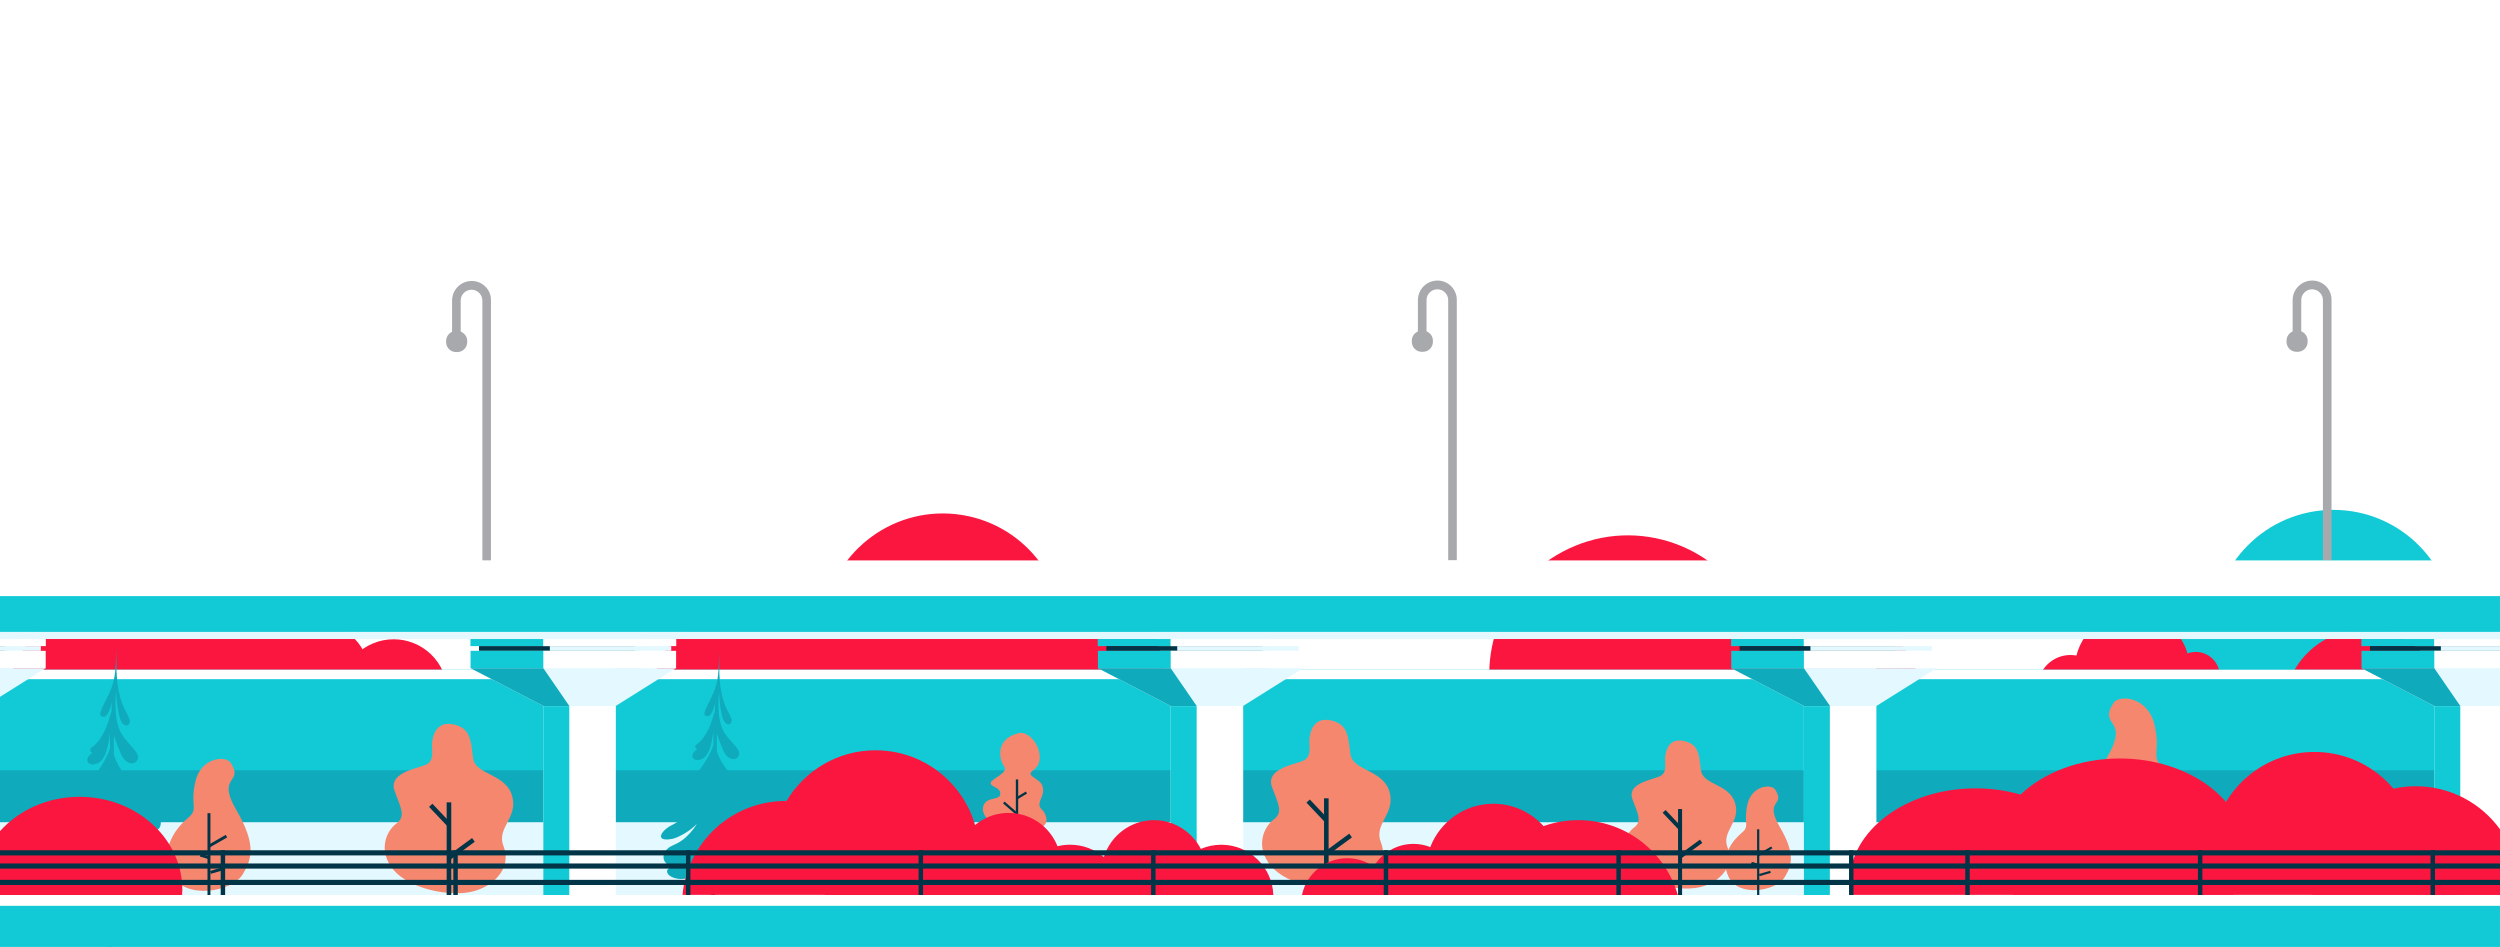 <?xml version="1.0" encoding="utf-8"?>
<!-- Generator: Adobe Illustrator 22.0.1, SVG Export Plug-In . SVG Version: 6.00 Build 0)  -->
<svg version="1.1" xmlns="http://www.w3.org/2000/svg" xmlns:xlink="http://www.w3.org/1999/xlink" x="0px" y="0px"
	 viewBox="0 0 1800 681.8" style="enable-background:new 0 0 1800 681.8;" xml:space="preserve">
<rect x="0" y="0" width="1800" height="681.8" fill="#333333" stroke="none"/>
<style type="text/css">
	.st0{fill:#E4F9FF;}
	.st1{fill:#FFFFFF;}
	.st2{fill:#12CAD6;}
	.st3{fill:#FA163F;}
	.st4{fill:#0FABBC;}
	.st5{fill:#F5876F;}
	.st6{fill:#003446;}
	.st7{fill:#A7A9AC;}
</style>
<g id="Layer_3">
	<rect y="146.9" class="st0" width="1800" height="534.9"/>
	<rect y="0" class="st1" width="1800" height="681.8"/>
</g>
<g id="Layer_13">
</g>
<g id="Layer_9">
	<circle class="st2" cx="1680" cy="454" r="86.9"/>
	
		<ellipse transform="matrix(0.156 -0.988 0.988 0.156 121.674 1055.902)" class="st3" cx="678.7" cy="456.8" rx="86.9" ry="86.9"/>
	
		<ellipse transform="matrix(0.707 -0.707 0.707 0.707 -132.19 679.351)" class="st3" cx="754" cy="499.2" rx="86.9" ry="86.9"/>
	
		<ellipse transform="matrix(0.707 -0.707 0.707 0.707 -338.079 214.287)" class="st3" cx="89.6" cy="515.2" rx="86.9" ry="86.9"/>
	
		<ellipse transform="matrix(0.707 -0.707 0.707 0.707 102.742 1287.293)" class="st2" cx="1605.3" cy="519.6" rx="108.8" ry="108.8"/>
	
		<ellipse transform="matrix(0.987 -0.158 0.158 0.987 -74.211 42.194)" class="st3" cx="227.8" cy="487" rx="38.7" ry="38.7"/>
	<ellipse transform="matrix(0.92 -0.392 0.392 0.92 -172.895 150.986)" class="st3" cx="283.4" cy="499" rx="38.7" ry="38.7"/>
	<rect x="1190.7" y="465.3" class="st1" width="170.8" height="16.9"/>
	
		<ellipse transform="matrix(0.998 -6.257959e-02 6.257959e-02 0.998 -29.174 10.994)" class="st3" cx="160.9" cy="471.2" rx="56.6" ry="56.6"/>
	
		<ellipse transform="matrix(2.550722e-02 -1 1 2.550722e-02 -113.89 869.242)" class="st1" cx="388.9" cy="493" rx="44" ry="44"/>
	<circle class="st1" cx="445.1" cy="472.4" r="44"/>
	<circle class="st3" cx="515.5" cy="493" r="44"/>
	<ellipse transform="matrix(0.948 -0.319 0.319 0.948 -119.099 205.069)" class="st3" cx="567" cy="466.4" rx="44" ry="44"/>
	<ellipse transform="matrix(0.869 -0.496 0.496 0.869 -162.185 374.526)" class="st3" cx="625" cy="493" rx="44" ry="44"/>
	
		<ellipse transform="matrix(0.963 -0.269 0.269 0.963 -110.481 201.07)" class="st3" cx="678.9" cy="503.9" rx="44" ry="44"/>
	<path class="st1" d="M1782.6,419.3c-40.7,0-73.7,33-73.7,73.7c0,40.7,33,73.7,73.7,73.7c6,0,11.8-0.7,17.4-2.1V421.4
		C1794.4,420.1,1788.6,419.3,1782.6,419.3z"/>
	
		<ellipse transform="matrix(0.924 -0.383 0.383 0.924 -96.614 485.4)" class="st3" cx="1171.8" cy="485.6" rx="99.8" ry="99.8"/>
	
		<ellipse transform="matrix(0.707 -0.707 0.707 0.707 8.277 1063.654)" class="st3" cx="1288.1" cy="521.8" rx="99.8" ry="99.8"/>
	<circle class="st3" cx="1702.8" cy="511.6" r="58.6"/>
	<path class="st3" d="M1581,469.4c-9.5,0-17.3,7.7-17.3,17.3c0,9.5,7.7,17.3,17.3,17.3c9.5,0,17.3-7.7,17.3-17.3
		C1598.2,477.1,1590.5,469.4,1581,469.4z"/>
	
		<ellipse transform="matrix(0.901 -0.433 0.433 0.901 -57.226 712.88)" class="st3" cx="1535.8" cy="482" rx="41.5" ry="41.5"/>
	<circle class="st3" cx="1490.7" cy="495.2" r="23.6"/>
</g>
<g id="Layer_4">
	<g>
		<rect y="482.2" class="st2" width="1800" height="74.9"/>
	</g>
	<rect y="482.2" class="st1" width="1800" height="6.8"/>
	<rect y="557" class="st0" width="1800" height="124.8"/>
	<g>
		<rect y="554.6" class="st4" width="1800" height="37.4"/>
	</g>
</g>
<g id="Layer_14">
	<g>
		<g>
			<g>
				<path class="st5" d="M747.4,599.3c0.9-4,7.4-4.3,5.9-10.7c-1.4-6.3-5.2-5.5-4.9-9.7c0.4-4.2,3.9-7.1,2.2-12.9
					c-1.7-5.8-13-7-6.7-11.4c11.5-7.9-0.2-29.1-10.5-26.7c-15.9,3.7-14.9,17.5-10.3,24.2c3.1,4.4-9.5,8.6-9.8,11.6
					c-0.3,3,7.1,2.9,6.9,7.9c-0.1,5-9.7,1.6-12.1,8.5c-2.4,6.9,6.1,11.4,6.5,16.4c0.4,5-14,9.9-14.4,22.1
					c-0.4,12.1,14.4,22.8,32,23.4c17.6,0.6,30-7.5,29.4-21.5C761.1,606.6,746.5,603.3,747.4,599.3z"/>
			</g>
			<g>
				<rect x="731.4" y="561.2" class="st6" width="1.7" height="94.1"/>
			</g>
			<g>
				
					<rect x="726.8" y="575.7" transform="matrix(0.654 -0.756 0.756 0.654 -188.368 751.395)" class="st6" width="1.7" height="12.1"/>
			</g>
			<g>
				
					<rect x="731.1" y="608.8" transform="matrix(0.861 -0.509 0.509 0.861 -207.357 460.895)" class="st6" width="16.2" height="1.7"/>
			</g>
			<g>
				
					<rect x="729.8" y="597.9" transform="matrix(0.551 -0.834 0.834 0.551 -172.617 878.78)" class="st6" width="1.7" height="3.9"/>
			</g>
			<g>
				
					<rect x="731.7" y="572.2" transform="matrix(0.855 -0.518 0.518 0.855 -190.433 463.932)" class="st6" width="8.2" height="1.7"/>
			</g>
		</g>
	</g>
	<g>
		<g>
			<g>
				<path class="st5" d="M1278.2,568.6c-2.8-4.4-16.8-3.2-20,10.4c-3.2,13.7,2,15.6-4.1,20.6c-6.1,5-16.5,17.1-9.5,31.8
					c7,14.8,34.2,10.4,40.5,0c5-8.3,7.8-16.5-3.7-36.1C1269.8,575.4,1285.8,580.6,1278.2,568.6z"/>
			</g>
			<g>
				<rect x="1265.1" y="597.1" class="st6" width="1.6" height="63.6"/>
			</g>
			<g>
				
					<rect x="1265.1" y="612.1" transform="matrix(0.867 -0.498 0.498 0.867 -136.426 714.573)" class="st6" width="11.6" height="1.6"/>
			</g>
			<g>
				
					<rect x="1262.7" y="618.9" transform="matrix(0.289 -0.957 0.957 0.289 303.625 1651.607)" class="st6" width="1.6" height="5"/>
			</g>
			<g>
				
					<rect x="1266.4" y="628.7" transform="matrix(0.96 -0.28 0.28 0.96 -125.33 380.346)" class="st6" width="8.4" height="1.6"/>
			</g>
		</g>
	</g>
	<g>
		<g>
			<g>
				<path class="st5" d="M166.2,549.3c-3.6-5.6-21.4-4.1-25.5,13.3c-4.1,17.4,2.6,19.8-5.2,26.2c-7.8,6.4-21,21.7-12.1,40.5
					c9,18.8,43.6,13.3,51.5,0c6.3-10.6,9.9-21.1-4.7-46C155.4,557.9,175.8,564.4,166.2,549.3z"/>
			</g>
			<g>
				<rect x="149.4" y="585.5" class="st6" width="2.1" height="80.9"/>
			</g>
			<g>
				
					<rect x="149.5" y="604.6" transform="matrix(0.867 -0.498 0.498 0.867 -280.944 158.702)" class="st6" width="14.7" height="2.1"/>
			</g>
			<g>
				
					<rect x="146.4" y="613.3" transform="matrix(0.289 -0.957 0.957 0.289 -485.34 579.534)" class="st6" width="2.1" height="6.3"/>
			</g>
			<g>
				
					<rect x="151.1" y="625.7" transform="matrix(0.96 -0.28 0.28 0.96 -169.038 68.753)" class="st6" width="10.7" height="2.1"/>
			</g>
		</g>
	</g>
	<g>
		<g>
			<path class="st5" d="M1249.3,578.3c-4.1-14.1-23.2-12.9-24.6-23.7c-1.4-10.7-1.4-18.4-11.5-20.9c-9-2.3-13.1,2.8-14.2,10.5
				c-0.8,5.3,2.3,12.5-4.8,15.1c-7.1,2.6-22.9,5.4-18.8,16.3c4.1,11,7.1,15.8,0.9,20.4c-6.2,4.6-11.7,17.1-1.6,29.1
				c10.1,12,36.2,17.4,50.7,13.3c14.5-4.1,23.3-16,18.5-28C1239.1,598.4,1253.4,592.3,1249.3,578.3z"/>
		</g>
		<g>
			<rect x="1208.2" y="582.5" class="st6" width="2.9" height="80.4"/>
		</g>
		<g>
			
				<rect x="1202.3" y="582.1" transform="matrix(0.726 -0.688 0.688 0.726 -76.246 989.765)" class="st6" width="2.9" height="16.9"/>
		</g>
		<g>
			
				<rect x="1207.8" y="610.4" transform="matrix(0.806 -0.592 0.592 0.806 -126.131 838.762)" class="st6" width="18.9" height="2.9"/>
		</g>
	</g>
	<g>
		<g>
			<path class="st5" d="M368.7,572.9c-4.7-16.1-26.5-14.8-28.1-27.1c-1.6-12.3-1.6-21-13.1-24c-10.2-2.6-15,3.2-16.3,12
				c-0.9,6.1,2.6,14.3-5.5,17.2c-8.1,2.9-26.2,6.1-21.5,18.7c4.7,12.6,8.1,18.1,1,23.4c-7.1,5.3-13.4,19.6-1.8,33.3
				c11.5,13.7,41.4,19.9,58,15.2c16.5-4.7,26.7-18.3,21.2-32.1C357,595.9,373.4,589,368.7,572.9z"/>
		</g>
		<g>
			<rect x="321.6" y="577.7" class="st6" width="3.3" height="91.9"/>
		</g>
		<g>
			
				<rect x="315" y="577.2" transform="matrix(0.726 -0.688 0.688 0.726 -316.88 378.624)" class="st6" width="3.3" height="19.4"/>
		</g>
		<g>
			
				<rect x="321.2" y="609.7" transform="matrix(0.806 -0.592 0.592 0.806 -297.365 314.925)" class="st6" width="21.6" height="3.3"/>
		</g>
	</g>
	<g>
		<g>
			<path class="st5" d="M1000.4,570c-4.7-16.1-26.5-14.8-28.1-27.1c-1.6-12.3-1.6-21-13.1-24c-10.2-2.6-15,3.2-16.3,12
				c-0.9,6.1,2.6,14.3-5.5,17.2c-8.1,2.9-26.2,6.1-21.5,18.7c4.7,12.6,8.1,18.1,1,23.4c-7.1,5.3-13.4,19.6-1.8,33.3
				c11.5,13.7,41.4,19.9,58,15.2c16.5-4.7,26.7-18.3,21.2-32.1C988.7,593,1005.1,586.1,1000.4,570z"/>
		</g>
		<g>
			<rect x="953.3" y="574.8" class="st6" width="3.3" height="91.9"/>
		</g>
		<g>
			
				<rect x="946.7" y="574.3" transform="matrix(0.726 -0.688 0.688 0.726 -141.77 812.289)" class="st6" width="3.3" height="19.4"/>
		</g>
		<g>
			
				<rect x="952.9" y="606.8" transform="matrix(0.806 -0.592 0.592 0.806 -173.225 688.074)" class="st6" width="21.6" height="3.3"/>
		</g>
	</g>
	<g>
		<g>
			<g>
				<rect x="511.8" y="547.3" class="st6" width="3" height="120.9"/>
			</g>
			<g>
				<path class="st4" d="M531.7,597.9c-2.5-1.8-4.6-4.2-6.5-6.8c2.2,1.2,4.9-0.4,5.5-3.4c6.3,4.6,15.5,5.8,16.4-0.6
					c1-7.5-5.1-8-16.6-17.3c-0.3-0.2-0.6-0.5-0.9-0.8c2.9-0.2,6-1.3,3.8-5.3c-2.9-5.1-4.6-1.9-11.6-11.7c-3.5-4.9-5-9.1-5.7-11.4
					V528c0,0,2,6.5,4.8,12.6c3.3,7.5,10.3,7.6,11.3,2.3c0.8-4-7.6-9.6-11.4-16.7c-5.4-10.3-3-28.2-3-28.2s-0.2,8.2,2.1,17.5
					c2.3,9.3,8.1,6.2,6.7,2c-1.5-4.5-4-6.4-6.4-15.6c-2.8-10.3-2.3-23.1-2.4-32.2c-0.4,18.2-0.8,22.9-6.5,34.2
					c-4.9,9.6-5.2,11.1-2.3,11.8c3.8,0.9,6.1-10.2,6.1-10.2s-0.4,3.3-0.4,6.5c-0.8,2-2.5,8.8-4.5,12.8c-6,11.9-9.6,10.2-9.6,12.7
					c0,1.8,1.4,2,1.4,2c0,0-0.1,0.1-0.2,0.1c-6.8,4.5-2,10.2,4.5,6.4c6.4-3.8,7.4-20.8,7.4-20.8s-0.2,7.5,0,10.5
					c0.2,3-10.5,23.6-21.7,29.7c-11.1,6.2-9.6,14.2-4.9,15.4c1.9,0.5,15-8.9,16.9-9.5c-0.6,1.1-12.2,12.2-11.4,14
					c0.4,0.7,0.8,1.3,1.2,1.7c0,0-5.1,4.7-9.9,7c-7.9,3.8-13.2,12.5,0.1,10c4.3-0.8,13.6-6.1,17.7-10.8c-2.2,4.2-7.7,9.8-10,11.4
					c-6.3,4.7-10.1,3.8-13,9c-2.6,4.5,0.2,9.7,6,10c-0.7,0.4-1.5,0.8-2.4,1.2c-6,3,2.1,10.5,14,7.3c4.6-1.3,8.3-4.1,11-7.1
					c0.5,2.3,0.2,6.5,4.4,7.6c5.6,1.4,8.8-4,8.6-8.1c2.1,2.3,7.2,7,10.6,8.1c5.6,1.8,10.6,0.4,12.4-5.1c0.5-1.5-0.2-3.4-1.6-5.4
					c12.3,3.3,14.3-8.9,11.1-11.9C548,605.3,542.5,605.9,531.7,597.9z"/>
			</g>
		</g>
	</g>
	<g>
		<g>
			<g>
				<path class="st5" d="M1557.2,552.1c-9-7.4-1.2-10.2-6-30.4c-4.8-20.2-25.5-21.9-29.6-15.4c-11.2,17.6,12.5,10-4.7,39.4
					c-16.9,29-12.8,41.1-5.5,53.4c9.2,15.4,49.4,21.8,59.8,0C1581.6,577.3,1566.2,559.5,1557.2,552.1z"/>
			</g>
			<g>
				<rect x="1538.6" y="548.3" class="st6" width="2.4" height="94"/>
			</g>
			<g>
				
					<rect x="1531.2" y="563.2" transform="matrix(0.498 -0.867 0.867 0.498 272.958 1615.269)" class="st6" width="2.4" height="17.1"/>
			</g>
			<g>
				
					<rect x="1539.7" y="583.1" transform="matrix(0.957 -0.289 0.289 0.957 -102.975 470.644)" class="st6" width="7.3" height="2.4"/>
			</g>
			<g>
				
					<rect x="1531.7" y="590" transform="matrix(0.28 -0.96 0.96 0.28 532.042 1901.394)" class="st6" width="2.4" height="12.4"/>
			</g>
		</g>
	</g>
	<g>
		<g>
			<g>
				<rect x="77.2" y="550.3" class="st6" width="3.2" height="131.2"/>
			</g>
			<g>
				<path class="st4" d="M98.9,605.2c-2.7-2-5-4.6-7-7.3c2.4,1.4,5.3-0.4,6-3.7c6.9,5,16.9,6.3,17.8-0.6c1.1-8.2-5.5-8.7-18-18.8
					c-0.3-0.3-0.7-0.5-1-0.8c3.2-0.3,6.6-1.4,4.1-5.7c-3.2-5.6-5-2-12.6-12.7c-3.8-5.3-5.5-9.9-6.2-12.4v-13.8c0,0,2.2,7.1,5.2,13.7
					c3.6,8.1,11.2,8.3,12.2,2.5c0.8-4.4-8.3-10.4-12.4-18.2c-5.9-11.2-3.3-30.6-3.3-30.6s-0.3,8.9,2.3,19c2.5,10.1,8.8,6.7,7.3,2.2
					c-1.7-4.9-4.3-7-7-16.9c-3-11.1-2.5-25.1-2.6-34.9c-0.4,19.8-0.8,24.9-7.1,37.1c-5.3,10.4-5.7,12-2.5,12.8c4.1,1,6.6-11,6.6-11
					s-0.4,3.5-0.4,7.1c-0.9,2.2-2.7,9.6-4.9,13.9c-6.5,13-10.4,11-10.4,13.8c0,1.9,1.6,2.2,1.6,2.2c-0.1,0-0.1,0.1-0.2,0.1
					c-7.4,4.9-2.1,11,4.8,6.9c7-4.1,8-22.6,8-22.6s-0.2,8.2,0,11.4C79.7,541,68,563.3,55.9,570c-12.1,6.7-10.4,15.4-5.3,16.8
					c2,0.5,16.3-9.7,18.4-10.3c-0.7,1.1-13.3,13.3-12.3,15.2c0.4,0.8,0.8,1.4,1.4,1.9c0,0-5.6,5.2-10.7,7.6
					c-8.6,4.1-14.3,13.6,0.1,10.9c4.6-0.9,14.7-6.6,19.2-11.7c-2.3,4.5-8.4,10.6-10.8,12.4c-6.8,5.1-10.9,4.2-14.2,9.7
					c-2.9,4.9,0.2,10.5,6.5,10.9c-0.8,0.4-1.6,0.9-2.6,1.3c-6.6,3.3,2.3,11.4,15.2,7.9c5-1.4,9-4.5,11.9-7.7c0.5,2.4,0.2,7,4.8,8.2
					c6.1,1.5,9.5-4.3,9.4-8.8c2.3,2.5,7.8,7.7,11.5,8.8c6.1,2,11.5,0.4,13.5-5.6c0.5-1.7-0.3-3.7-1.7-5.8
					c13.3,3.6,15.5-9.6,12.1-12.9C116.6,613.3,110.6,613.9,98.9,605.2z"/>
			</g>
		</g>
	</g>
	<g>
		<rect y="644.4" class="st2" width="1800" height="37.4"/>
	</g>
	<rect y="644.4" class="st1" width="1800" height="7.8"/>
</g>
<g id="Layer_12">
	<g>
		<g>
			<path class="st7" d="M1664.8,202c-7.8,0-14.1,6.3-14.1,14.1v25.3h6.2v-25.3c0-4.3,3.5-7.8,7.8-7.8c4.3,0,7.8,3.5,7.8,7.8v187.4
				h6.2V216.1C1678.9,208.3,1672.6,202,1664.8,202z"/>
		</g>
		<path class="st7" d="M1654.3,238.1h-0.8c-4,0-7.2,3.2-7.2,7.2v0.8c0,4,3.2,7.2,7.2,7.2h0.8c4,0,7.2-3.2,7.2-7.2v-0.8
			C1661.5,241.3,1658.3,238.1,1654.3,238.1z"/>
	</g>
	<g>
		<g>
			<path class="st7" d="M1035,202c-7.8,0-14.1,6.3-14.1,14.1v25.3h6.2v-25.3c0-4.3,3.5-7.8,7.8-7.8c4.3,0,7.8,3.5,7.8,7.8v187.4h6.2
				V216.1C1049,208.3,1042.7,202,1035,202z"/>
		</g>
		<path class="st7" d="M1024.5,238.1h-0.8c-4,0-7.2,3.2-7.2,7.2v0.8c0,4,3.2,7.2,7.2,7.2h0.8c4,0,7.2-3.2,7.2-7.2v-0.8
			C1031.7,241.3,1028.5,238.1,1024.5,238.1z"/>
	</g>
	<g>
		<g>
			<path class="st7" d="M339.6,202.3c-7.8,0-14.1,6.3-14.1,14.1v25.3h6.2v-25.3c0-4.3,3.5-7.8,7.8-7.8c4.3,0,7.8,3.5,7.8,7.8v187.4
				h6.2V216.3C353.7,208.6,347.4,202.3,339.6,202.3z"/>
		</g>
		<path class="st7" d="M329.2,238.3h-0.8c-4,0-7.2,3.2-7.2,7.2v0.8c0,4,3.2,7.2,7.2,7.2h0.8c4,0,7.2-3.2,7.2-7.2v-0.8
			C336.4,241.5,333.1,238.3,329.2,238.3z"/>
	</g>
	<rect y="403.5" class="st1" width="1800" height="51.5"/>
	<rect y="429.2" class="st2" width="1800" height="25.8"/>
	<rect y="455" class="st0" width="1800" height="5.1"/>
	<g>
		<g>
			<rect y="460.1" class="st2" width="7.9" height="5.1"/>
			<rect y="465.2" class="st6" width="3.3" height="3.4"/>
			<rect y="468.6" class="st2" width="7.8" height="12.5"/>
		</g>
		<g>
			<rect y="460.1" class="st1" width="33" height="5.1"/>
			<rect y="465.2" class="st0" width="29.4" height="3.4"/>
			<rect y="468.6" class="st1" width="32.9" height="12.5"/>
		</g>
		<polygon class="st0" points="0,481.1 0,501.7 32.9,481.1 		"/>
	</g>
	<g>
		<g>
			<rect x="338.7" y="460.1" class="st2" width="123" height="5.1"/>
			<rect x="344.9" y="465.2" class="st6" width="112.3" height="3.4"/>
			<rect x="338.8" y="468.6" class="st2" width="122.8" height="12.5"/>
		</g>
		<g>
			<rect x="391.1" y="460.1" class="st1" width="95.8" height="5.1"/>
			<rect x="395.9" y="465.2" class="st0" width="87.4" height="3.4"/>
			<rect x="391.2" y="468.6" class="st1" width="95.6" height="12.5"/>
		</g>
		<rect x="391.2" y="481.1" class="st1" width="52.2" height="163.3"/>
		<polygon class="st0" points="391.2,508.3 443.3,508.3 486.7,481.1 338.8,481.1 		"/>
		<polygon class="st4" points="338.8,481.1 391.2,508.3 409.9,508.3 391.2,481.1 		"/>
		<rect x="391.2" y="508.4" class="st2" width="18.7" height="136"/>
	</g>
	<g>
		<g>
			<rect x="790.4" y="460.1" class="st2" width="123" height="5.1"/>
			<rect x="796.6" y="465.2" class="st6" width="112.3" height="3.4"/>
			<rect x="790.5" y="468.6" class="st2" width="122.8" height="12.5"/>
		</g>
		<g>
			<rect x="842.8" y="460.1" class="st1" width="95.8" height="5.1"/>
			<rect x="847.6" y="465.2" class="st0" width="87.4" height="3.4"/>
			<rect x="842.9" y="468.6" class="st1" width="95.6" height="12.5"/>
		</g>
		<rect x="842.9" y="481.1" class="st1" width="52.2" height="163.3"/>
		<polygon class="st0" points="842.9,508.3 895,508.3 938.4,481.1 790.5,481.1 		"/>
		<polygon class="st4" points="790.5,481.1 842.9,508.3 861.6,508.3 842.9,481.1 		"/>
		<rect x="842.9" y="508.4" class="st2" width="18.7" height="136"/>
	</g>
	<g>
		<g>
			<rect x="1246.4" y="460.1" class="st2" width="123" height="5.1"/>
			<rect x="1252.5" y="465.2" class="st6" width="112.3" height="3.4"/>
			<rect x="1246.5" y="468.6" class="st2" width="122.8" height="12.5"/>
		</g>
		<g>
			<rect x="1298.7" y="460.1" class="st1" width="95.8" height="5.1"/>
			<rect x="1303.5" y="465.2" class="st0" width="87.4" height="3.4"/>
			<rect x="1298.8" y="468.6" class="st1" width="95.6" height="12.5"/>
		</g>
		<rect x="1298.8" y="481.1" class="st1" width="52.2" height="163.3"/>
		<polygon class="st0" points="1298.8,508.3 1351,508.3 1394.4,481.1 1246.5,481.1 		"/>
		<polygon class="st4" points="1246.5,481.1 1298.8,508.3 1317.6,508.3 1298.8,481.1 		"/>
		<rect x="1298.8" y="508.4" class="st2" width="18.7" height="136"/>
	</g>
	<g>
		<g>
			<rect x="1700.2" y="460.1" class="st2" width="99.8" height="5.1"/>
			<rect x="1706.4" y="465.2" class="st6" width="93.6" height="3.4"/>
			<rect x="1700.3" y="468.6" class="st2" width="99.7" height="12.5"/>
		</g>
		<g>
			<rect x="1752.6" y="460.1" class="st1" width="47.4" height="5.1"/>
			<rect x="1757.4" y="465.2" class="st0" width="42.6" height="3.4"/>
			<rect x="1752.7" y="468.6" class="st1" width="47.3" height="12.5"/>
		</g>
		<rect x="1752.7" y="481.1" class="st1" width="47.3" height="163.3"/>
		<polygon class="st0" points="1700.3,481.1 1752.7,508.3 1800,508.3 1800,481.1 		"/>
		<polygon class="st4" points="1700.3,481.1 1752.7,508.3 1771.4,508.3 1752.7,481.1 		"/>
		<rect x="1752.7" y="508.4" class="st2" width="18.7" height="136"/>
	</g>
	<path class="st3" d="M630.4,540.2c-27.3,0-51.1,14.7-64.1,36.5c-0.2,0-0.4,0-0.6,0c-38.9,0-70.7,29.7-74.3,67.6h207.5
		c3.9-9.1,6.1-19,6.1-29.5C705,573.7,671.6,540.2,630.4,540.2z"/>
	<path class="st3" d="M1136.4,590.5c-34,0-62.7,22.8-71.6,53.9H1208C1199.1,613.3,1170.4,590.5,1136.4,590.5z"/>
	<path class="st3" d="M1075.2,578.7c-20.7,0-38.4,13-45.4,31.2c-3.7-1.5-7.8-2.3-12.1-2.3c-12.2,0-22.9,6.6-28.6,16.4
		c-5.4-3.8-12-6.1-19.1-6.1c-16,0-29.4,11.4-32.6,26.5h183.3c2-5.3,3.1-11.1,3.1-17.1C1123.8,600.4,1102,578.7,1075.2,578.7z"/>
	<path class="st3" d="M879.3,608.2c-5.2,0-10.2,1.1-14.7,3c-6.3-12.2-19-20.7-33.7-20.7c-17,0-31.3,11.2-36.1,26.6
		c-6.6-5.6-15.1-8.9-24.4-8.9c-3.1,0-6.1,0.4-9,1.1c-5.5-14-19.2-24-35.2-24c-16.6,0-30.7,10.7-35.8,25.6c-4.4-1.8-9.1-2.7-14.1-2.7
		c-11.7,0-22.1,5.3-29,13.6c-5.2-2.7-11.1-4.2-17.3-4.2c-17,0-31.4,11.3-36.2,26.8h323C916.1,624.3,899.6,608.2,879.3,608.2z"/>
	<path class="st3" d="M1526.2,546.1c-29,0-54.8,10.2-71.4,26c-10-2.9-20.9-4.5-32.3-4.5c-50.2,0-90.9,30.5-90.9,68.1
		c0,2.9,0.3,5.8,0.8,8.6h275.3c6-9.1,9.5-19.3,9.5-30.1C1617.1,576.6,1576.4,546.1,1526.2,546.1z"/>
	<path class="st3" d="M1739.4,566.1c-41.2,0-74.6,33.4-74.6,74.6c0,1.2,0.1,2.4,0.2,3.6h135v-47.2
		C1786.5,578.4,1764.4,566.1,1739.4,566.1z"/>
	<path class="st3" d="M1740.6,610.3c-2.9-38.5-34.9-68.9-74.2-68.9c-34.2,0-62.9,23.1-71.7,54.5c-5.3-1.8-10.9-2.8-16.7-2.8
		c-13.4,0-25.6,5-35,13.3c-9.7-11.9-24.4-19.5-41-19.5c-29.2,0-52.9,23.7-52.9,52.9c0,1.5,0.1,3,0.2,4.5H1800v-44.3
		c-6.5-2.3-13.4-3.6-20.7-3.6C1764.6,596.5,1751.2,601.7,1740.6,610.3z"/>
	<path class="st3" d="M131.3,640.7c0-37-33.1-67-74-67c-23.1,0-43.7,9.6-57.3,24.7v46h131.1C131.1,643.1,131.3,641.9,131.3,640.7z"
		/>
	<rect y="621.7" class="st6" width="1800" height="3.7"/>
	<rect y="633.5" class="st6" width="1800" height="3.7"/>
	<rect y="612.2" class="st6" width="1800" height="3.7"/>
	<rect x="158.9" y="612.2" class="st6" width="3.2" height="32.2"/>
	<rect x="326.4" y="612.2" class="st6" width="3.2" height="32.2"/>
	<rect x="493.9" y="612.2" class="st6" width="3.2" height="32.2"/>
	<rect x="661.4" y="612.2" class="st6" width="3.2" height="32.2"/>
	<rect x="828.8" y="612.2" class="st6" width="3.2" height="32.2"/>
	<rect x="996.3" y="612.2" class="st6" width="3.2" height="32.2"/>
	<rect x="1163.8" y="612.2" class="st6" width="3.2" height="32.2"/>
	<rect x="1331.3" y="612.2" class="st6" width="3.2" height="32.2"/>
	<rect x="1415" y="612.2" class="st6" width="3.2" height="32.2"/>
	<rect x="1582.5" y="612.2" class="st6" width="3.2" height="32.2"/>
	<rect x="1750" y="612.2" class="st6" width="3.2" height="32.2"/>
</g>
<g id="Layer_18">
</g>
</svg>
